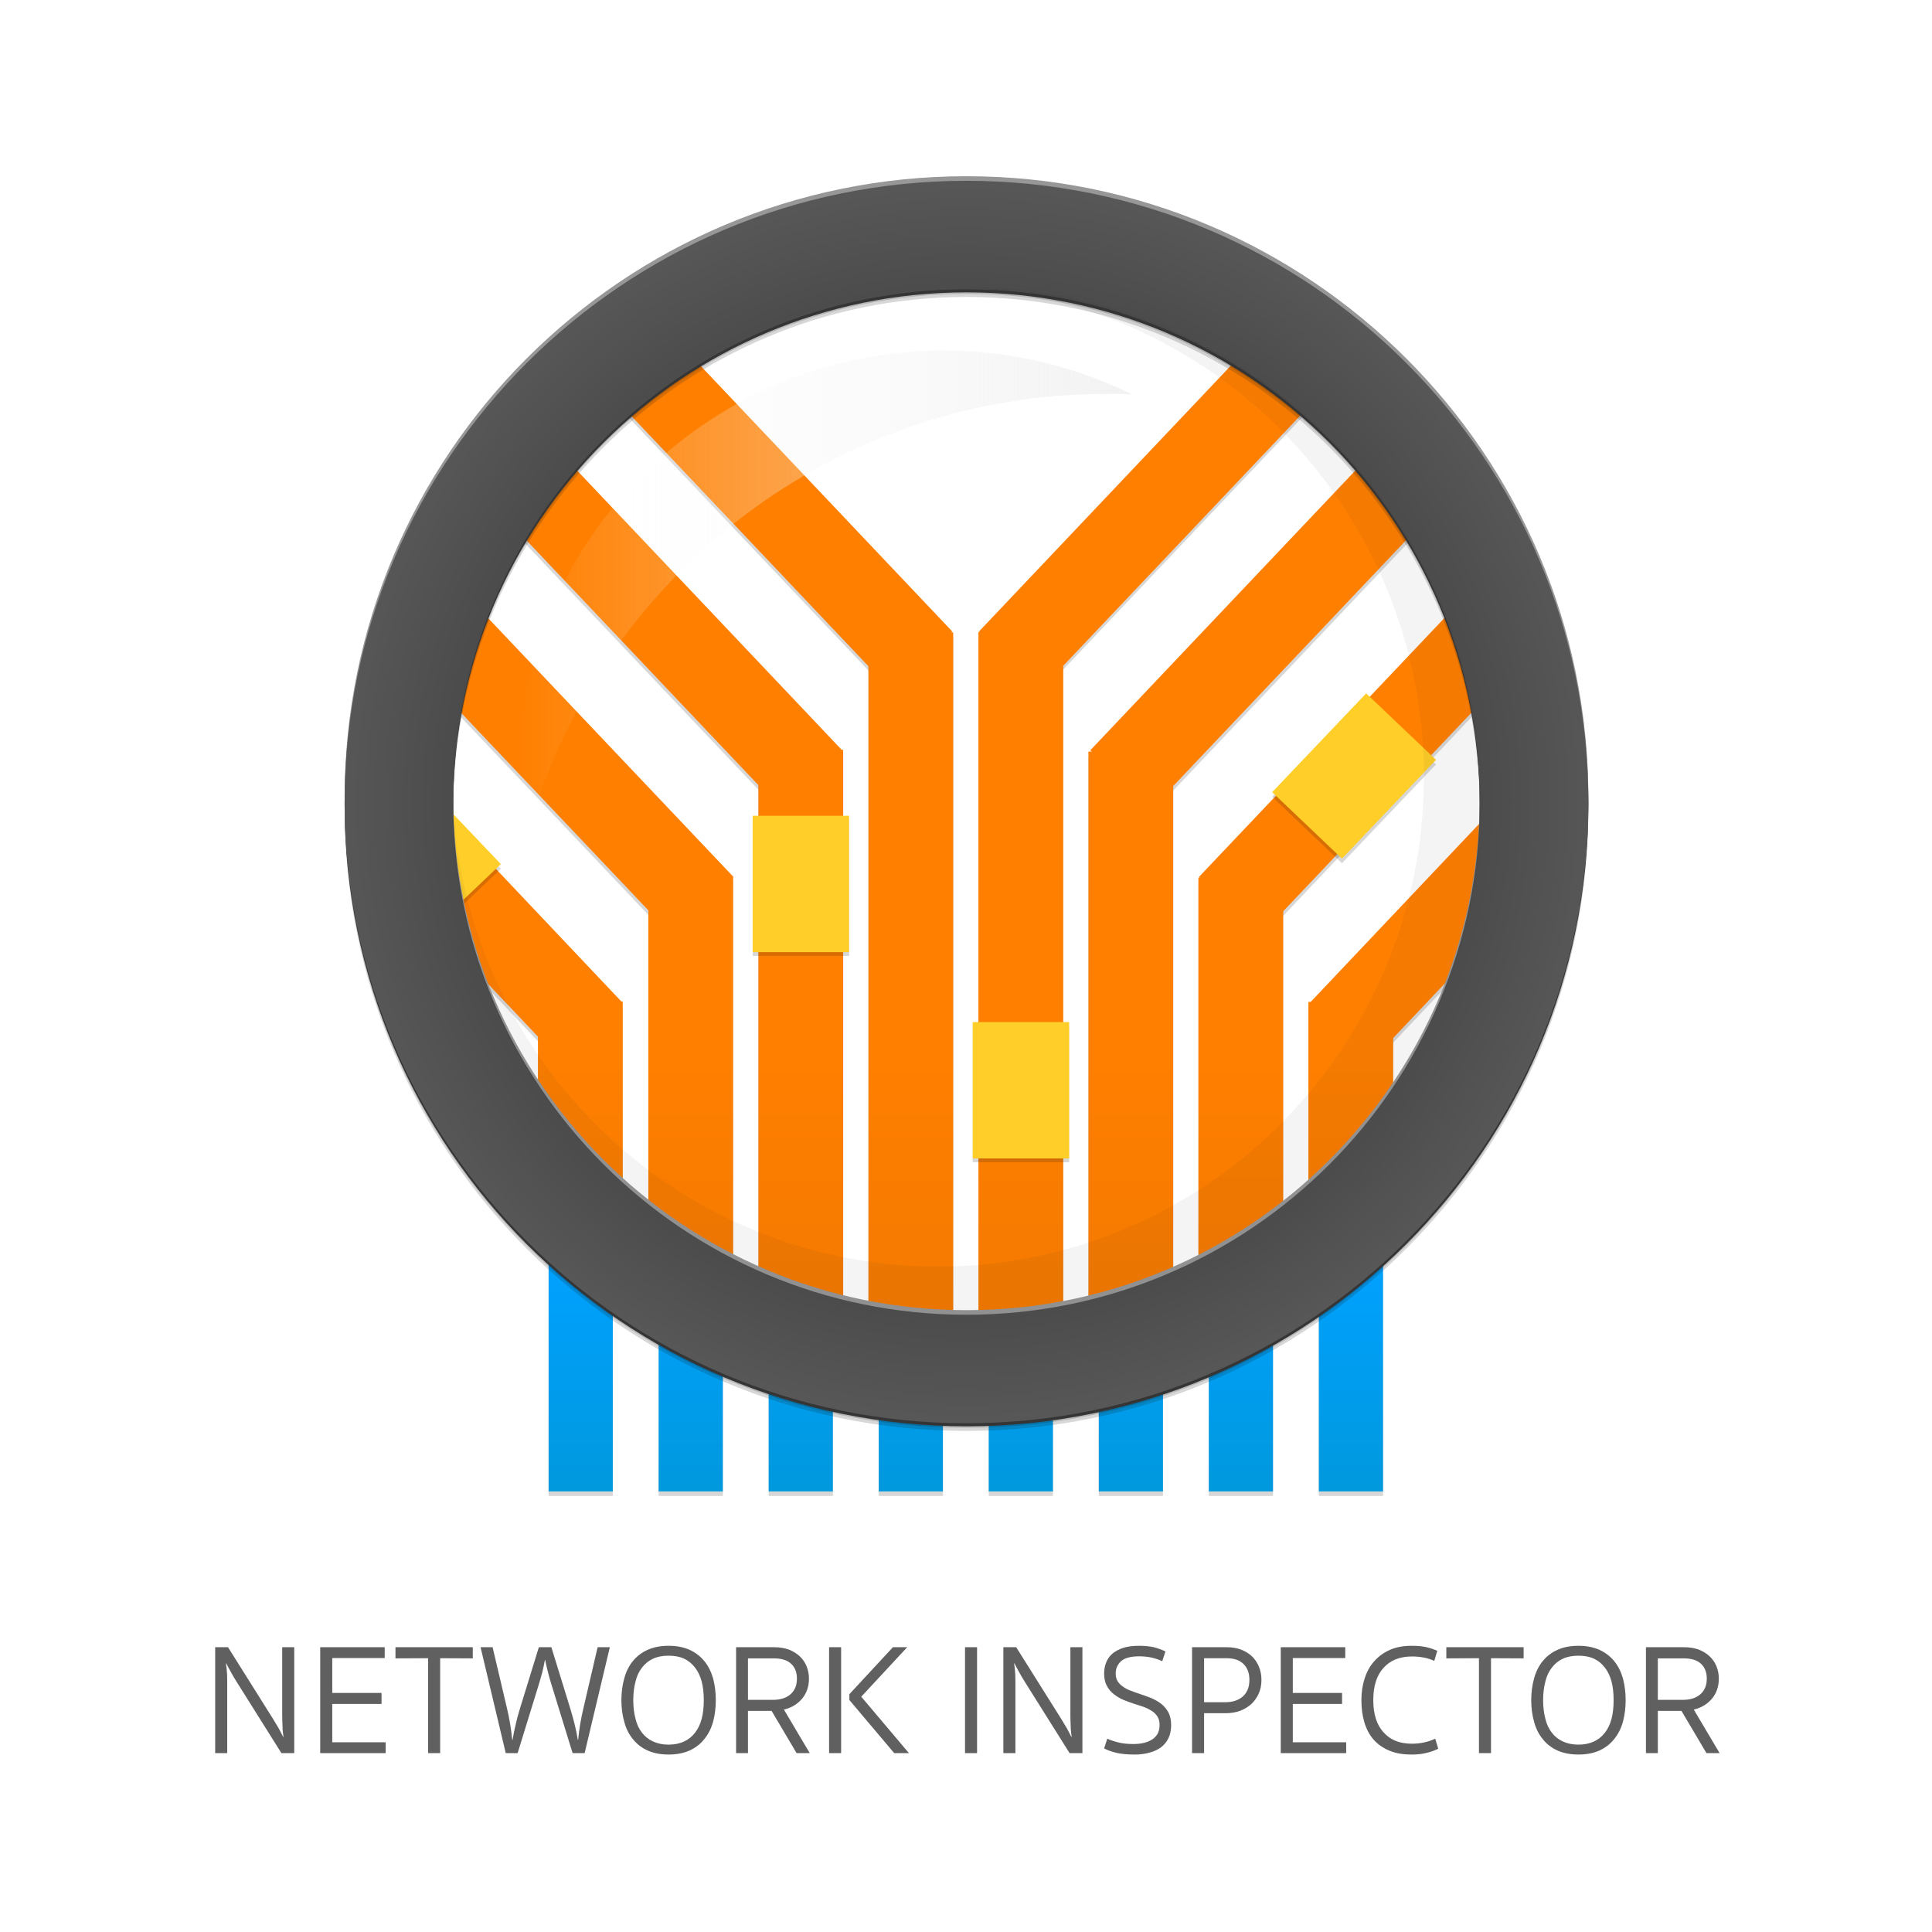 <?xml version="1.0" encoding="UTF-8" standalone="no"?>
<!DOCTYPE svg PUBLIC "-//W3C//DTD SVG 1.1//EN" "http://www.w3.org/Graphics/SVG/1.1/DTD/svg11.dtd">
<svg width="100%" height="100%" viewBox="0 0 1024 1024" version="1.1" xmlns="http://www.w3.org/2000/svg" xmlns:xlink="http://www.w3.org/1999/xlink" xml:space="preserve" xmlns:serif="http://www.serif.com/" style="fill-rule:evenodd;clip-rule:evenodd;stroke-linejoin:round;stroke-miterlimit:2;">
    <g id="Logo" transform="matrix(2,0,0,1,0,0)">
        <rect x="0" y="0" width="512" height="1024" style="fill:none;"/>
        <g id="Backups">
        </g>
        <g id="Logo1" serif:id="Logo" transform="matrix(0.81,0,0,0.81,48.593,50.473)">
            <g id="Color">
                <g id="Wires-Inactive">
                    <g id="Wires-Inactive-Shadow" transform="matrix(1,0,0,1.74,-84.5,-678.916)">
                        <path d="M204,916.952L204,830.528C210.618,837.429 217.632,843.835 225,849.697L225,916.952L204,916.952ZM240,916.952L240,860.552C246.767,864.989 253.776,868.991 261,872.526L261,916.952L240,916.952ZM276,916.952L276,879.071C282.845,881.705 289.853,883.932 297,885.725L297,916.952L276,916.952ZM312,916.952L312,888.814C318.895,889.928 325.902,890.644 333,890.94L333,916.952L312,916.952ZM348,916.952L348,890.94C355.098,890.644 362.105,889.928 369,888.814L369,916.952L348,916.952ZM384,916.952L384,885.725C391.147,883.932 398.155,881.705 405,879.071L405,916.952L384,916.952ZM420,916.952L420,872.526C427.224,868.991 434.233,864.989 441,860.552L441,916.952L420,916.952ZM456,916.952L456,849.697C463.368,843.835 470.382,837.429 477,830.528L477,916.952L456,916.952Z" style="fill:rgb(20,20,20);fill-opacity:0.17;"/>
                    </g>
                    <g id="Wires-Inactive1" serif:id="Wires-Inactive" transform="matrix(1,0,0,1.74,-84.5,-681.916)">
                        <path d="M204,916.952L204,830.528C210.618,837.429 217.632,843.835 225,849.697L225,916.952L204,916.952ZM240,916.952L240,860.552C246.767,864.989 253.776,868.991 261,872.526L261,916.952L240,916.952ZM276,916.952L276,879.071C282.845,881.705 289.853,883.932 297,885.725L297,916.952L276,916.952ZM312,916.952L312,888.814C318.895,889.928 325.902,890.644 333,890.94L333,916.952L312,916.952ZM348,916.952L348,890.94C355.098,890.644 362.105,889.928 369,888.814L369,916.952L348,916.952ZM384,916.952L384,885.725C391.147,883.932 398.155,881.705 405,879.071L405,916.952L384,916.952ZM420,916.952L420,872.526C427.224,868.991 434.233,864.989 441,860.552L441,916.952L420,916.952ZM456,916.952L456,849.697C463.368,843.835 470.382,837.429 477,830.528L477,916.952L456,916.952Z" style="fill:url(#_Linear1);"/>
                    </g>
                </g>
                <g id="Wires-Active">
                    <g id="Wires">
                        <g id="Wires-Shadow" transform="matrix(1,0,0,1,0,3)">
                            <g>
                                <g transform="matrix(1,0,0,1,-106.25,175)">
                                    <path d="M222.267,472.34L222.267,418L250,418L250,536.735C239.459,517.73 230.128,496.092 222.267,472.34ZM258.383,550.89L258.383,337L286.117,337L286.117,586.486C276.271,576.429 266.987,564.484 258.383,550.89ZM294.383,594.367L294.383,253.316L322.117,253.316L322.117,613.321C312.522,608.602 303.251,602.231 294.383,594.367ZM330.383,616.943L330.383,176.457L358.117,176.457L358.117,622.9C348.658,622.442 339.393,620.414 330.383,616.943ZM366.383,622.9L366.383,176.165L394.117,176.165L394.117,616.943C385.107,620.414 375.842,622.442 366.383,622.9ZM402.367,613.329L402.367,254.494L430.1,254.494L430.1,594.382C421.232,602.244 411.961,608.613 402.367,613.329ZM438.35,586.52L438.35,337L466.083,337L466.083,550.943C457.479,564.531 448.195,576.47 438.35,586.52ZM474.333,537.036L474.333,418.292L502.066,418.292L502.066,472.844C494.199,496.523 484.868,518.093 474.333,537.036Z" style="fill:rgb(20,20,20);fill-opacity:0.17;"/>
                                </g>
                                <g>
                                    <g>
                                        <g transform="matrix(0.413,-0.783,0.629,1.327,-340.335,8.893)">
                                            <rect x="311" y="462.5" width="48.733" height="128.547" style="fill:rgb(20,20,20);fill-opacity:0.17;"/>
                                        </g>
                                        <g transform="matrix(0.413,-0.783,0.712,1.503,-353.866,-178.054)">
                                            <rect x="311" y="462.5" width="48.733" height="128.547" style="fill:rgb(20,20,20);fill-opacity:0.17;"/>
                                        </g>
                                        <g transform="matrix(0.413,-0.783,0.44,0.93,-265.09,325.505)">
                                            <rect x="311" y="462.5" width="48.733" height="128.547" style="fill:rgb(20,20,20);fill-opacity:0.17;"/>
                                        </g>
                                        <g transform="matrix(0.413,-0.783,0.712,1.503,-317.998,-256.346)">
                                            <rect x="311" y="462.5" width="48.733" height="128.547" style="fill:rgb(20,20,20);fill-opacity:0.17;"/>
                                        </g>
                                    </g>
                                    <g transform="matrix(-1,0,0,1,511.262,0)">
                                        <g transform="matrix(0.413,-0.783,0.629,1.327,-341.335,8.893)">
                                            <rect x="311" y="462.5" width="48.733" height="128.547" style="fill:rgb(20,20,20);fill-opacity:0.17;"/>
                                        </g>
                                        <g transform="matrix(0.413,-0.783,0.712,1.503,-354.866,-178.054)">
                                            <rect x="311" y="462.5" width="48.733" height="128.547" style="fill:rgb(20,20,20);fill-opacity:0.17;"/>
                                        </g>
                                        <g transform="matrix(0.413,-0.783,0.712,1.503,-318.455,-256.346)">
                                            <rect x="311" y="462.5" width="48.733" height="128.547" style="fill:rgb(20,20,20);fill-opacity:0.17;"/>
                                        </g>
                                        <g transform="matrix(0.413,-0.783,0.44,0.93,-266.09,325.505)">
                                            <rect x="311" y="462.5" width="48.733" height="128.547" style="fill:rgb(20,20,20);fill-opacity:0.17;"/>
                                        </g>
                                    </g>
                                </g>
                            </g>
                        </g>
                        <g id="Straight" transform="matrix(1,0,0,1,-106.25,175)">
                            <path d="M222.267,472.34L222.267,418L250,418L250,536.735C239.459,517.73 230.128,496.092 222.267,472.34ZM258.383,550.89L258.383,337L286.117,337L286.117,586.486C276.271,576.429 266.987,564.484 258.383,550.89ZM294.383,594.367L294.383,253.316L322.117,253.316L322.117,613.321C312.522,608.602 303.251,602.231 294.383,594.367ZM330.383,616.943L330.383,176.457L358.117,176.457L358.117,622.9C348.658,622.442 339.393,620.414 330.383,616.943ZM366.383,622.9L366.383,176.165L394.117,176.165L394.117,616.943C385.107,620.414 375.842,622.442 366.383,622.9ZM402.367,613.329L402.367,254.494L430.1,254.494L430.1,594.382C421.232,602.244 411.961,608.613 402.367,613.329ZM438.35,586.52L438.35,337L466.083,337L466.083,550.943C457.479,564.531 448.195,576.47 438.35,586.52ZM474.333,537.036L474.333,418.292L502.066,418.292L502.066,472.844C494.199,496.523 484.868,518.093 474.333,537.036Z" style="fill:url(#_Linear2);"/>
                        </g>
                        <g id="Bend">
                            <g>
                                <g transform="matrix(0.413,-0.783,0.629,1.327,-340.335,8.893)">
                                    <rect x="311" y="462.5" width="48.733" height="128.547" style="fill:rgb(255,127,0);"/>
                                </g>
                                <g transform="matrix(0.413,-0.783,0.712,1.503,-353.866,-178.054)">
                                    <rect x="311" y="462.5" width="48.733" height="128.547" style="fill:rgb(255,127,0);"/>
                                </g>
                                <g transform="matrix(0.413,-0.783,0.44,0.93,-265.09,325.505)">
                                    <rect x="311" y="462.5" width="48.733" height="128.547" style="fill:rgb(255,127,0);"/>
                                </g>
                                <g transform="matrix(0.413,-0.783,0.712,1.503,-317.845,-255.814)">
                                    <rect x="311" y="462.5" width="48.733" height="128.547" style="fill:rgb(255,127,0);"/>
                                </g>
                            </g>
                            <g transform="matrix(-1,0,0,1,511.262,0)">
                                <g transform="matrix(0.413,-0.783,0.629,1.327,-341.335,8.893)">
                                    <rect x="311" y="462.5" width="48.733" height="128.547" style="fill:rgb(255,127,0);"/>
                                </g>
                                <g transform="matrix(0.413,-0.783,0.712,1.503,-354.866,-178.054)">
                                    <rect x="311" y="462.5" width="48.733" height="128.547" style="fill:rgb(255,127,0);"/>
                                </g>
                                <g transform="matrix(0.413,-0.783,0.712,1.503,-318.455,-255.814)">
                                    <rect x="311" y="462.5" width="48.733" height="128.547" style="fill:rgb(255,127,0);"/>
                                </g>
                                <g transform="matrix(0.413,-0.783,0.44,0.93,-266.09,325.505)">
                                    <rect x="311" y="462.5" width="48.733" height="128.547" style="fill:rgb(255,127,0);"/>
                                </g>
                            </g>
                        </g>
                    </g>
                    <g id="Nodes">
                        <g id="Nodes-Shadow" transform="matrix(1,0,0,1,0,3)">
                            <g transform="matrix(0.573,0,0,0.908,-29.34,-10.033)">
                                <rect x="376.267" y="529.722" width="55.05" height="98.278" style="fill:rgb(20,20,20);fill-opacity:0.17;"/>
                            </g>
                            <g transform="matrix(0.573,0,0,0.908,42.66,124.962)">
                                <rect x="376.267" y="529.722" width="55.05" height="98.278" style="fill:rgb(20,20,20);fill-opacity:0.17;"/>
                            </g>
                            <g transform="matrix(0.415,0.79,-0.313,0.658,396.64,-254.428)">
                                <rect x="376.267" y="529.722" width="55.05" height="98.278" style="fill:rgb(20,20,20);fill-opacity:0.17;"/>
                            </g>
                            <g transform="matrix(-0.415,0.79,0.259,0.544,97.379,-135.761)">
                                <rect x="376.267" y="529.722" width="55.05" height="98.278" style="fill:rgb(20,20,20);fill-opacity:0.17;"/>
                            </g>
                        </g>
                        <g transform="matrix(0.573,0,0,0.908,-29.34,-9.501)">
                            <rect x="376.267" y="529.722" width="55.05" height="98.278" style="fill:rgb(255,206,40);"/>
                        </g>
                        <g transform="matrix(0.573,0,0,0.908,42.66,125.493)">
                            <rect x="376.267" y="529.722" width="55.05" height="98.278" style="fill:rgb(255,206,40);"/>
                        </g>
                        <g transform="matrix(0.415,0.79,-0.313,0.658,396.64,-254.428)">
                            <rect x="376.267" y="529.722" width="55.05" height="98.278" style="fill:rgb(255,206,40);"/>
                        </g>
                        <g transform="matrix(-0.415,0.79,0.259,0.544,97.379,-135.761)">
                            <rect x="376.267" y="529.722" width="55.05" height="98.278" style="fill:rgb(255,206,40);"/>
                        </g>
                    </g>
                </g>
                <g id="Frame">
                    <g id="Frame1" serif:id="Frame" transform="matrix(1,0,0,1,0,3)">
                        <g transform="matrix(0.485,0,0,0.969,43.544,43.465)">
                            <path d="M438.5,15C670.028,15 858,202.972 858,434.5C858,666.028 670.028,854 438.5,854C206.972,854 19,666.028 19,434.5C19,202.972 206.972,15 438.5,15ZM438.5,88.271C247.411,88.271 92.271,243.411 92.271,434.5C92.271,625.589 247.411,780.729 438.5,780.729C629.589,780.729 784.729,625.589 784.729,434.5C784.729,243.411 629.589,88.271 438.5,88.271Z" style="fill:rgb(20,20,20);fill-opacity:0.17;"/>
                        </g>
                        <g transform="matrix(0.485,0,0,0.969,43.544,38.465)">
                            <path d="M438.5,15C670.028,15 858,202.972 858,434.5C858,666.028 670.028,854 438.5,854C206.972,854 19,666.028 19,434.5C19,202.972 206.972,15 438.5,15ZM438.5,88.271C247.411,88.271 92.271,243.411 92.271,434.5C92.271,625.589 247.411,780.729 438.5,780.729C629.589,780.729 784.729,625.589 784.729,434.5C784.729,243.411 629.589,88.271 438.5,88.271Z" style="fill:rgb(20,20,20);fill-opacity:0.17;"/>
                        </g>
                        <g transform="matrix(0.485,0,0,0.969,43.544,41.465)">
                            <path d="M438.5,15C670.028,15 858,202.972 858,434.5C858,666.028 670.028,854 438.5,854C206.972,854 19,666.028 19,434.5C19,202.972 206.972,15 438.5,15ZM438.5,88.271C247.411,88.271 92.271,243.411 92.271,434.5C92.271,625.589 247.411,780.729 438.5,780.729C629.589,780.729 784.729,625.589 784.729,434.5C784.729,243.411 629.589,88.271 438.5,88.271Z" style="fill:rgb(20,20,20);fill-opacity:0.17;"/>
                        </g>
                    </g>
                    <g transform="matrix(0.485,0,0,0.969,43.544,43.465)">
                        <path d="M438.5,15C670.028,15 858,202.972 858,434.5C858,666.028 670.028,854 438.5,854C206.972,854 19,666.028 19,434.5C19,202.972 206.972,15 438.5,15ZM438.5,88.271C247.411,88.271 92.271,243.411 92.271,434.5C92.271,625.589 247.411,780.729 438.5,780.729C629.589,780.729 784.729,625.589 784.729,434.5C784.729,243.411 629.589,88.271 438.5,88.271Z" style="fill:rgb(53,53,53);"/>
                    </g>
                    <g transform="matrix(0.485,0,0,0.969,43.544,38.465)">
                        <path d="M438.5,15C670.028,15 858,202.972 858,434.5C858,666.028 670.028,854 438.5,854C206.972,854 19,666.028 19,434.5C19,202.972 206.972,15 438.5,15ZM438.5,88.271C247.411,88.271 92.271,243.411 92.271,434.5C92.271,625.589 247.411,780.729 438.5,780.729C629.589,780.729 784.729,625.589 784.729,434.5C784.729,243.411 629.589,88.271 438.5,88.271Z" style="fill:rgb(151,151,151);"/>
                    </g>
                    <g transform="matrix(0.485,0,0,0.969,43.544,41.465)">
                        <path d="M438.5,15C670.028,15 858,202.972 858,434.5C858,666.028 670.028,854 438.5,854C206.972,854 19,666.028 19,434.5C19,202.972 206.972,15 438.5,15ZM438.5,88.271C247.411,88.271 92.271,243.411 92.271,434.5C92.271,625.589 247.411,780.729 438.5,780.729C629.589,780.729 784.729,625.589 784.729,434.5C784.729,243.411 629.589,88.271 438.5,88.271Z" style="fill:url(#_Radial3);"/>
                    </g>
                </g>
                <g id="Glass">
                    <g id="Glass-Shadow" transform="matrix(0.401,0,0,0.802,80.264,113.39)">
                        <path d="M426.818,15.16C430.699,15.054 434.593,15 438.5,15C670.028,15 858,202.972 858,434.5C858,666.028 670.028,854 438.5,854C206.972,854 19,666.028 19,434.5C19,431.148 19.039,427.805 19.118,424.472C24.301,640.509 199.927,814.29 415.505,814.29C634.342,814.29 812.01,635.215 812.01,414.645C812.01,197.888 640.432,21.204 426.818,15.16Z" style="fill:rgb(20,20,20);fill-opacity:0.05;"/>
                    </g>
                    <g id="Glass-Highlight" transform="matrix(0.333,0,0,0.667,102.672,157.041)">
                        <path d="M25.149,506.399C21.107,483.035 19,459.012 19,434.5C19,202.972 206.972,15 438.5,15C504.993,15 567.893,30.504 623.78,58.09C615.436,57.74 607.048,57.563 598.619,57.563C321.512,57.563 88.722,248.809 25.149,506.399Z" style="fill:url(#_Linear4);"/>
                    </g>
                </g>
            </g>
            <g transform="matrix(0.622,0,0,1.234,-543.84,-1259.5)">
                <g transform="matrix(83.333,0,0,83.333,884.245,1899.79)">
                    <path d="M0.447,-0.218C0.46,-0.197 0.472,-0.176 0.484,-0.156C0.495,-0.135 0.504,-0.118 0.511,-0.103L0.513,-0.103C0.51,-0.126 0.507,-0.148 0.507,-0.171C0.506,-0.193 0.505,-0.218 0.505,-0.245L0.505,-0.674L0.581,-0.674L0.581,-0L0.5,-0L0.216,-0.456C0.203,-0.477 0.191,-0.497 0.18,-0.518C0.169,-0.539 0.159,-0.556 0.152,-0.571L0.15,-0.571C0.153,-0.548 0.156,-0.526 0.157,-0.504C0.158,-0.481 0.158,-0.456 0.158,-0.429L0.158,-0L0.082,-0L0.082,-0.674L0.163,-0.674L0.447,-0.218Z" style="fill:rgb(96,96,96);fill-rule:nonzero;"/>
                </g>
                <g transform="matrix(83.333,0,0,83.333,939.495,1899.79)">
                    <path d="M0.082,-0.674L0.489,-0.674L0.489,-0.605L0.158,-0.605L0.158,-0.383L0.469,-0.383L0.469,-0.313L0.158,-0.313L0.158,-0.069L0.495,-0.069L0.495,-0L0.082,-0L0.082,-0.674Z" style="fill:rgb(96,96,96);fill-rule:nonzero;"/>
                </g>
                <g transform="matrix(83.333,0,0,83.333,984.912,1899.79)">
                    <path d="M0.294,-0.604L0.294,-0L0.218,-0L0.218,-0.604L0.012,-0.603L0.012,-0.674L0.5,-0.674L0.5,-0.603L0.294,-0.604Z" style="fill:rgb(96,96,96);fill-rule:nonzero;"/>
                </g>
                <g transform="matrix(83.333,0,0,83.333,1028.08,1899.79)">
                    <path d="M0.19,-0L0.031,-0.674L0.107,-0.674L0.196,-0.293C0.205,-0.256 0.212,-0.22 0.218,-0.185C0.223,-0.15 0.228,-0.116 0.231,-0.084L0.233,-0.084C0.238,-0.117 0.245,-0.15 0.253,-0.183C0.26,-0.216 0.27,-0.251 0.281,-0.288L0.399,-0.674L0.478,-0.674L0.596,-0.288C0.607,-0.251 0.617,-0.216 0.625,-0.183C0.633,-0.15 0.64,-0.117 0.645,-0.084L0.647,-0.084C0.65,-0.116 0.654,-0.15 0.66,-0.185C0.666,-0.22 0.673,-0.256 0.682,-0.293L0.77,-0.674L0.847,-0.674L0.688,-0L0.612,-0L0.478,-0.438C0.471,-0.461 0.463,-0.488 0.456,-0.517C0.449,-0.546 0.443,-0.571 0.439,-0.592L0.437,-0.592C0.433,-0.57 0.428,-0.545 0.421,-0.516C0.413,-0.487 0.406,-0.461 0.399,-0.438L0.265,-0L0.19,-0Z" style="fill:rgb(96,96,96);fill-rule:nonzero;"/>
                </g>
                <g transform="matrix(83.333,0,0,83.333,1100.91,1899.79)">
                    <path d="M0.344,-0.054C0.381,-0.054 0.414,-0.061 0.442,-0.074C0.469,-0.087 0.492,-0.105 0.511,-0.13C0.53,-0.155 0.544,-0.184 0.553,-0.219C0.562,-0.254 0.566,-0.293 0.566,-0.337C0.566,-0.381 0.562,-0.42 0.553,-0.455C0.544,-0.49 0.53,-0.519 0.511,-0.544C0.492,-0.569 0.469,-0.588 0.442,-0.601C0.414,-0.614 0.381,-0.62 0.344,-0.62C0.307,-0.62 0.274,-0.614 0.246,-0.601C0.218,-0.588 0.195,-0.569 0.176,-0.544C0.157,-0.519 0.143,-0.49 0.135,-0.455C0.126,-0.42 0.121,-0.381 0.121,-0.337C0.121,-0.293 0.126,-0.254 0.135,-0.219C0.143,-0.184 0.157,-0.155 0.176,-0.13C0.195,-0.105 0.218,-0.087 0.246,-0.074C0.274,-0.061 0.307,-0.054 0.344,-0.054ZM0.344,0.009C0.293,0.009 0.248,0 0.211,-0.017C0.174,-0.034 0.143,-0.058 0.118,-0.09C0.093,-0.121 0.075,-0.157 0.064,-0.2C0.052,-0.242 0.046,-0.288 0.046,-0.337C0.046,-0.386 0.052,-0.432 0.064,-0.475C0.075,-0.517 0.093,-0.554 0.118,-0.585C0.143,-0.616 0.174,-0.64 0.211,-0.657C0.248,-0.674 0.293,-0.683 0.344,-0.683C0.395,-0.683 0.44,-0.674 0.477,-0.657C0.514,-0.64 0.545,-0.616 0.57,-0.585C0.595,-0.554 0.613,-0.517 0.625,-0.475C0.636,-0.432 0.642,-0.386 0.642,-0.337C0.642,-0.288 0.636,-0.242 0.625,-0.2C0.613,-0.157 0.595,-0.121 0.57,-0.09C0.545,-0.058 0.514,-0.034 0.477,-0.017C0.44,0 0.395,0.009 0.344,0.009Z" style="fill:rgb(96,96,96);fill-rule:nonzero;"/>
                </g>
                <g transform="matrix(83.333,0,0,83.333,1158.24,1899.79)">
                    <path d="M0.542,-0.474C0.542,-0.425 0.528,-0.383 0.5,-0.348C0.471,-0.313 0.433,-0.289 0.384,-0.277L0.547,-0L0.464,-0L0.306,-0.269L0.157,-0.269L0.157,-0L0.082,-0L0.082,-0.674L0.321,-0.674C0.356,-0.674 0.387,-0.669 0.415,-0.659C0.442,-0.648 0.465,-0.634 0.484,-0.616C0.503,-0.598 0.517,-0.577 0.527,-0.553C0.537,-0.528 0.542,-0.502 0.542,-0.474ZM0.466,-0.474C0.466,-0.514 0.454,-0.546 0.429,-0.569C0.404,-0.592 0.368,-0.603 0.321,-0.603L0.157,-0.603L0.157,-0.339L0.315,-0.339C0.362,-0.339 0.399,-0.351 0.426,-0.375C0.453,-0.399 0.466,-0.432 0.466,-0.474Z" style="fill:rgb(96,96,96);fill-rule:nonzero;"/>
                </g>
                <g transform="matrix(83.333,0,0,83.333,1207.16,1899.79)">
                    <path d="M0.285,-0.359L0.586,-0L0.493,-0L0.21,-0.338L0.21,-0.375L0.485,-0.674L0.575,-0.674L0.285,-0.359ZM0.158,-0L0.082,-0L0.082,-0.674L0.158,-0.674L0.158,-0Z" style="fill:rgb(96,96,96);fill-rule:nonzero;"/>
                </g>
                <g transform="matrix(83.333,0,0,83.333,1278.49,1899.79)">
                    <rect x="0.084" y="-0.674" width="0.076" height="0.674" style="fill:rgb(96,96,96);fill-rule:nonzero;"/>
                </g>
                <g transform="matrix(83.333,0,0,83.333,1298.83,1899.79)">
                    <path d="M0.447,-0.218C0.46,-0.197 0.472,-0.176 0.484,-0.156C0.495,-0.135 0.504,-0.118 0.511,-0.103L0.513,-0.103C0.51,-0.126 0.507,-0.148 0.507,-0.171C0.506,-0.193 0.505,-0.218 0.505,-0.245L0.505,-0.674L0.581,-0.674L0.581,-0L0.5,-0L0.216,-0.456C0.203,-0.477 0.191,-0.497 0.18,-0.518C0.169,-0.539 0.159,-0.556 0.152,-0.571L0.15,-0.571C0.153,-0.548 0.156,-0.526 0.157,-0.504C0.158,-0.481 0.158,-0.456 0.158,-0.429L0.158,-0L0.082,-0L0.082,-0.674L0.163,-0.674L0.447,-0.218Z" style="fill:rgb(96,96,96);fill-rule:nonzero;"/>
                </g>
                <g transform="matrix(83.333,0,0,83.333,1354.08,1899.79)">
                    <path d="M0.248,0.009C0.2,0.009 0.161,0.005 0.132,-0.002C0.102,-0.009 0.076,-0.019 0.055,-0.03L0.075,-0.092C0.094,-0.083 0.118,-0.075 0.145,-0.068C0.172,-0.061 0.204,-0.058 0.239,-0.058C0.263,-0.058 0.285,-0.06 0.306,-0.065C0.326,-0.07 0.343,-0.077 0.358,-0.087C0.373,-0.096 0.384,-0.109 0.393,-0.124C0.401,-0.139 0.405,-0.158 0.405,-0.179C0.405,-0.2 0.401,-0.218 0.392,-0.232C0.383,-0.246 0.372,-0.258 0.357,-0.268C0.341,-0.278 0.324,-0.287 0.305,-0.294C0.286,-0.301 0.265,-0.307 0.244,-0.314C0.223,-0.321 0.201,-0.329 0.179,-0.338C0.157,-0.347 0.137,-0.359 0.118,-0.374C0.099,-0.388 0.084,-0.406 0.073,-0.427C0.061,-0.448 0.055,-0.475 0.055,-0.506C0.055,-0.531 0.059,-0.555 0.068,-0.577C0.076,-0.598 0.089,-0.617 0.107,-0.633C0.125,-0.648 0.148,-0.661 0.176,-0.67C0.204,-0.679 0.238,-0.683 0.277,-0.683C0.31,-0.683 0.341,-0.68 0.368,-0.674C0.395,-0.667 0.42,-0.658 0.442,-0.647L0.422,-0.585C0.403,-0.594 0.38,-0.602 0.355,-0.608C0.33,-0.613 0.304,-0.616 0.277,-0.616C0.224,-0.616 0.186,-0.606 0.163,-0.586C0.14,-0.565 0.128,-0.539 0.128,-0.507C0.128,-0.488 0.132,-0.471 0.14,-0.458C0.148,-0.445 0.159,-0.433 0.173,-0.424C0.186,-0.414 0.202,-0.405 0.221,-0.398C0.239,-0.391 0.258,-0.384 0.279,-0.377C0.303,-0.369 0.327,-0.36 0.351,-0.351C0.374,-0.341 0.396,-0.329 0.415,-0.314C0.434,-0.299 0.449,-0.28 0.461,-0.259C0.472,-0.237 0.478,-0.21 0.478,-0.178C0.478,-0.146 0.472,-0.118 0.461,-0.095C0.45,-0.072 0.434,-0.052 0.414,-0.037C0.393,-0.022 0.369,-0.01 0.341,-0.003C0.312,0.005 0.281,0.009 0.248,0.009Z" style="fill:rgb(96,96,96);fill-rule:nonzero;"/>
                </g>
                <g transform="matrix(83.333,0,0,83.333,1398.08,1899.79)">
                    <path d="M0.52,-0.466C0.52,-0.435 0.515,-0.407 0.504,-0.382C0.493,-0.356 0.478,-0.334 0.459,-0.315C0.439,-0.296 0.415,-0.281 0.387,-0.27C0.359,-0.259 0.328,-0.254 0.293,-0.254L0.158,-0.254L0.158,-0L0.082,-0L0.082,-0.674L0.299,-0.674C0.334,-0.674 0.365,-0.669 0.393,-0.658C0.42,-0.647 0.443,-0.633 0.462,-0.614C0.481,-0.595 0.495,-0.573 0.505,-0.548C0.515,-0.523 0.52,-0.495 0.52,-0.466ZM0.444,-0.466C0.444,-0.509 0.432,-0.542 0.407,-0.567C0.382,-0.592 0.346,-0.604 0.299,-0.604L0.158,-0.604L0.158,-0.324L0.293,-0.324C0.34,-0.324 0.377,-0.337 0.404,-0.362C0.431,-0.387 0.444,-0.422 0.444,-0.466Z" style="fill:rgb(96,96,96);fill-rule:nonzero;"/>
                </g>
                <g transform="matrix(83.333,0,0,83.333,1444.74,1899.79)">
                    <path d="M0.082,-0.674L0.489,-0.674L0.489,-0.605L0.158,-0.605L0.158,-0.383L0.469,-0.383L0.469,-0.313L0.158,-0.313L0.158,-0.069L0.495,-0.069L0.495,-0L0.082,-0L0.082,-0.674Z" style="fill:rgb(96,96,96);fill-rule:nonzero;"/>
                </g>
                <g transform="matrix(83.333,0,0,83.333,1490.16,1899.79)">
                    <path d="M0.365,-0.615C0.288,-0.615 0.229,-0.591 0.186,-0.543C0.142,-0.495 0.121,-0.426 0.121,-0.337C0.121,-0.249 0.142,-0.181 0.185,-0.133C0.228,-0.084 0.287,-0.06 0.364,-0.06C0.419,-0.06 0.468,-0.071 0.512,-0.092L0.531,-0.028C0.507,-0.016 0.482,-0.007 0.455,-0.001C0.428,0.006 0.397,0.009 0.363,0.009C0.308,0.009 0.261,0.001 0.222,-0.016C0.182,-0.033 0.149,-0.056 0.123,-0.086C0.097,-0.116 0.078,-0.152 0.065,-0.195C0.052,-0.238 0.046,-0.285 0.046,-0.337C0.046,-0.388 0.053,-0.434 0.067,-0.477C0.081,-0.52 0.101,-0.556 0.129,-0.587C0.156,-0.617 0.189,-0.641 0.228,-0.658C0.267,-0.675 0.313,-0.683 0.364,-0.683C0.399,-0.683 0.429,-0.68 0.454,-0.675C0.479,-0.669 0.503,-0.661 0.525,-0.651L0.506,-0.587C0.465,-0.606 0.418,-0.615 0.365,-0.615Z" style="fill:rgb(96,96,96);fill-rule:nonzero;"/>
                </g>
                <g transform="matrix(83.333,0,0,83.333,1537.66,1899.79)">
                    <path d="M0.294,-0.604L0.294,-0L0.218,-0L0.218,-0.604L0.012,-0.603L0.012,-0.674L0.5,-0.674L0.5,-0.603L0.294,-0.604Z" style="fill:rgb(96,96,96);fill-rule:nonzero;"/>
                </g>
                <g transform="matrix(83.333,0,0,83.333,1579.49,1899.79)">
                    <path d="M0.344,-0.054C0.381,-0.054 0.414,-0.061 0.442,-0.074C0.469,-0.087 0.492,-0.105 0.511,-0.13C0.53,-0.155 0.544,-0.184 0.553,-0.219C0.562,-0.254 0.566,-0.293 0.566,-0.337C0.566,-0.381 0.562,-0.42 0.553,-0.455C0.544,-0.49 0.53,-0.519 0.511,-0.544C0.492,-0.569 0.469,-0.588 0.442,-0.601C0.414,-0.614 0.381,-0.62 0.344,-0.62C0.307,-0.62 0.274,-0.614 0.246,-0.601C0.218,-0.588 0.195,-0.569 0.176,-0.544C0.157,-0.519 0.143,-0.49 0.135,-0.455C0.126,-0.42 0.121,-0.381 0.121,-0.337C0.121,-0.293 0.126,-0.254 0.135,-0.219C0.143,-0.184 0.157,-0.155 0.176,-0.13C0.195,-0.105 0.218,-0.087 0.246,-0.074C0.274,-0.061 0.307,-0.054 0.344,-0.054ZM0.344,0.009C0.293,0.009 0.248,0 0.211,-0.017C0.174,-0.034 0.143,-0.058 0.118,-0.09C0.093,-0.121 0.075,-0.157 0.064,-0.2C0.052,-0.242 0.046,-0.288 0.046,-0.337C0.046,-0.386 0.052,-0.432 0.064,-0.475C0.075,-0.517 0.093,-0.554 0.118,-0.585C0.143,-0.616 0.174,-0.64 0.211,-0.657C0.248,-0.674 0.293,-0.683 0.344,-0.683C0.395,-0.683 0.44,-0.674 0.477,-0.657C0.514,-0.64 0.545,-0.616 0.57,-0.585C0.595,-0.554 0.613,-0.517 0.625,-0.475C0.636,-0.432 0.642,-0.386 0.642,-0.337C0.642,-0.288 0.636,-0.242 0.625,-0.2C0.613,-0.157 0.595,-0.121 0.57,-0.09C0.545,-0.058 0.514,-0.034 0.477,-0.017C0.44,0 0.395,0.009 0.344,0.009Z" style="fill:rgb(96,96,96);fill-rule:nonzero;"/>
                </g>
                <g transform="matrix(83.333,0,0,83.333,1636.83,1899.79)">
                    <path d="M0.542,-0.474C0.542,-0.425 0.528,-0.383 0.5,-0.348C0.471,-0.313 0.433,-0.289 0.384,-0.277L0.547,-0L0.464,-0L0.306,-0.269L0.157,-0.269L0.157,-0L0.082,-0L0.082,-0.674L0.321,-0.674C0.356,-0.674 0.387,-0.669 0.415,-0.659C0.442,-0.648 0.465,-0.634 0.484,-0.616C0.503,-0.598 0.517,-0.577 0.527,-0.553C0.537,-0.528 0.542,-0.502 0.542,-0.474ZM0.466,-0.474C0.466,-0.514 0.454,-0.546 0.429,-0.569C0.404,-0.592 0.368,-0.603 0.321,-0.603L0.157,-0.603L0.157,-0.339L0.315,-0.339C0.362,-0.339 0.399,-0.351 0.426,-0.375C0.453,-0.399 0.466,-0.432 0.466,-0.474Z" style="fill:rgb(96,96,96);fill-rule:nonzero;"/>
                </g>
            </g>
        </g>
    </g>
    <defs>
        <linearGradient id="_Linear1" x1="0" y1="0" x2="1" y2="0" gradientUnits="userSpaceOnUse" gradientTransform="matrix(-8.74149e-14,121.472,-54.049,-5.13607e-14,204,830.528)"><stop offset="0" style="stop-color:rgb(0,161,255);stop-opacity:1"/><stop offset="1" style="stop-color:rgb(0,149,208);stop-opacity:1"/></linearGradient>
        <linearGradient id="_Linear2" x1="0" y1="0" x2="1" y2="0" gradientUnits="userSpaceOnUse" gradientTransform="matrix(5.60276e-15,183,-91.5,1.12055e-14,273,457)"><stop offset="0" style="stop-color:rgb(255,127,0);stop-opacity:1"/><stop offset="1" style="stop-color:rgb(242,121,0);stop-opacity:1"/></linearGradient>
        <radialGradient id="_Radial3" cx="0" cy="0" r="1" gradientUnits="userSpaceOnUse" gradientTransform="matrix(-419.5,2.37669e-13,-2.37669e-13,-419.5,438.5,434.5)"><stop offset="0" style="stop-color:rgb(21,21,21);stop-opacity:1"/><stop offset="1" style="stop-color:rgb(87,87,87);stop-opacity:1"/></radialGradient>
        <linearGradient id="_Linear4" x1="0" y1="0" x2="1" y2="0" gradientUnits="userSpaceOnUse" gradientTransform="matrix(604.78,0,0,491.399,19,260.7)"><stop offset="0" style="stop-color:white;stop-opacity:0"/><stop offset="1" style="stop-color:rgb(235,235,235);stop-opacity:0.65"/></linearGradient>
    </defs>
</svg>
